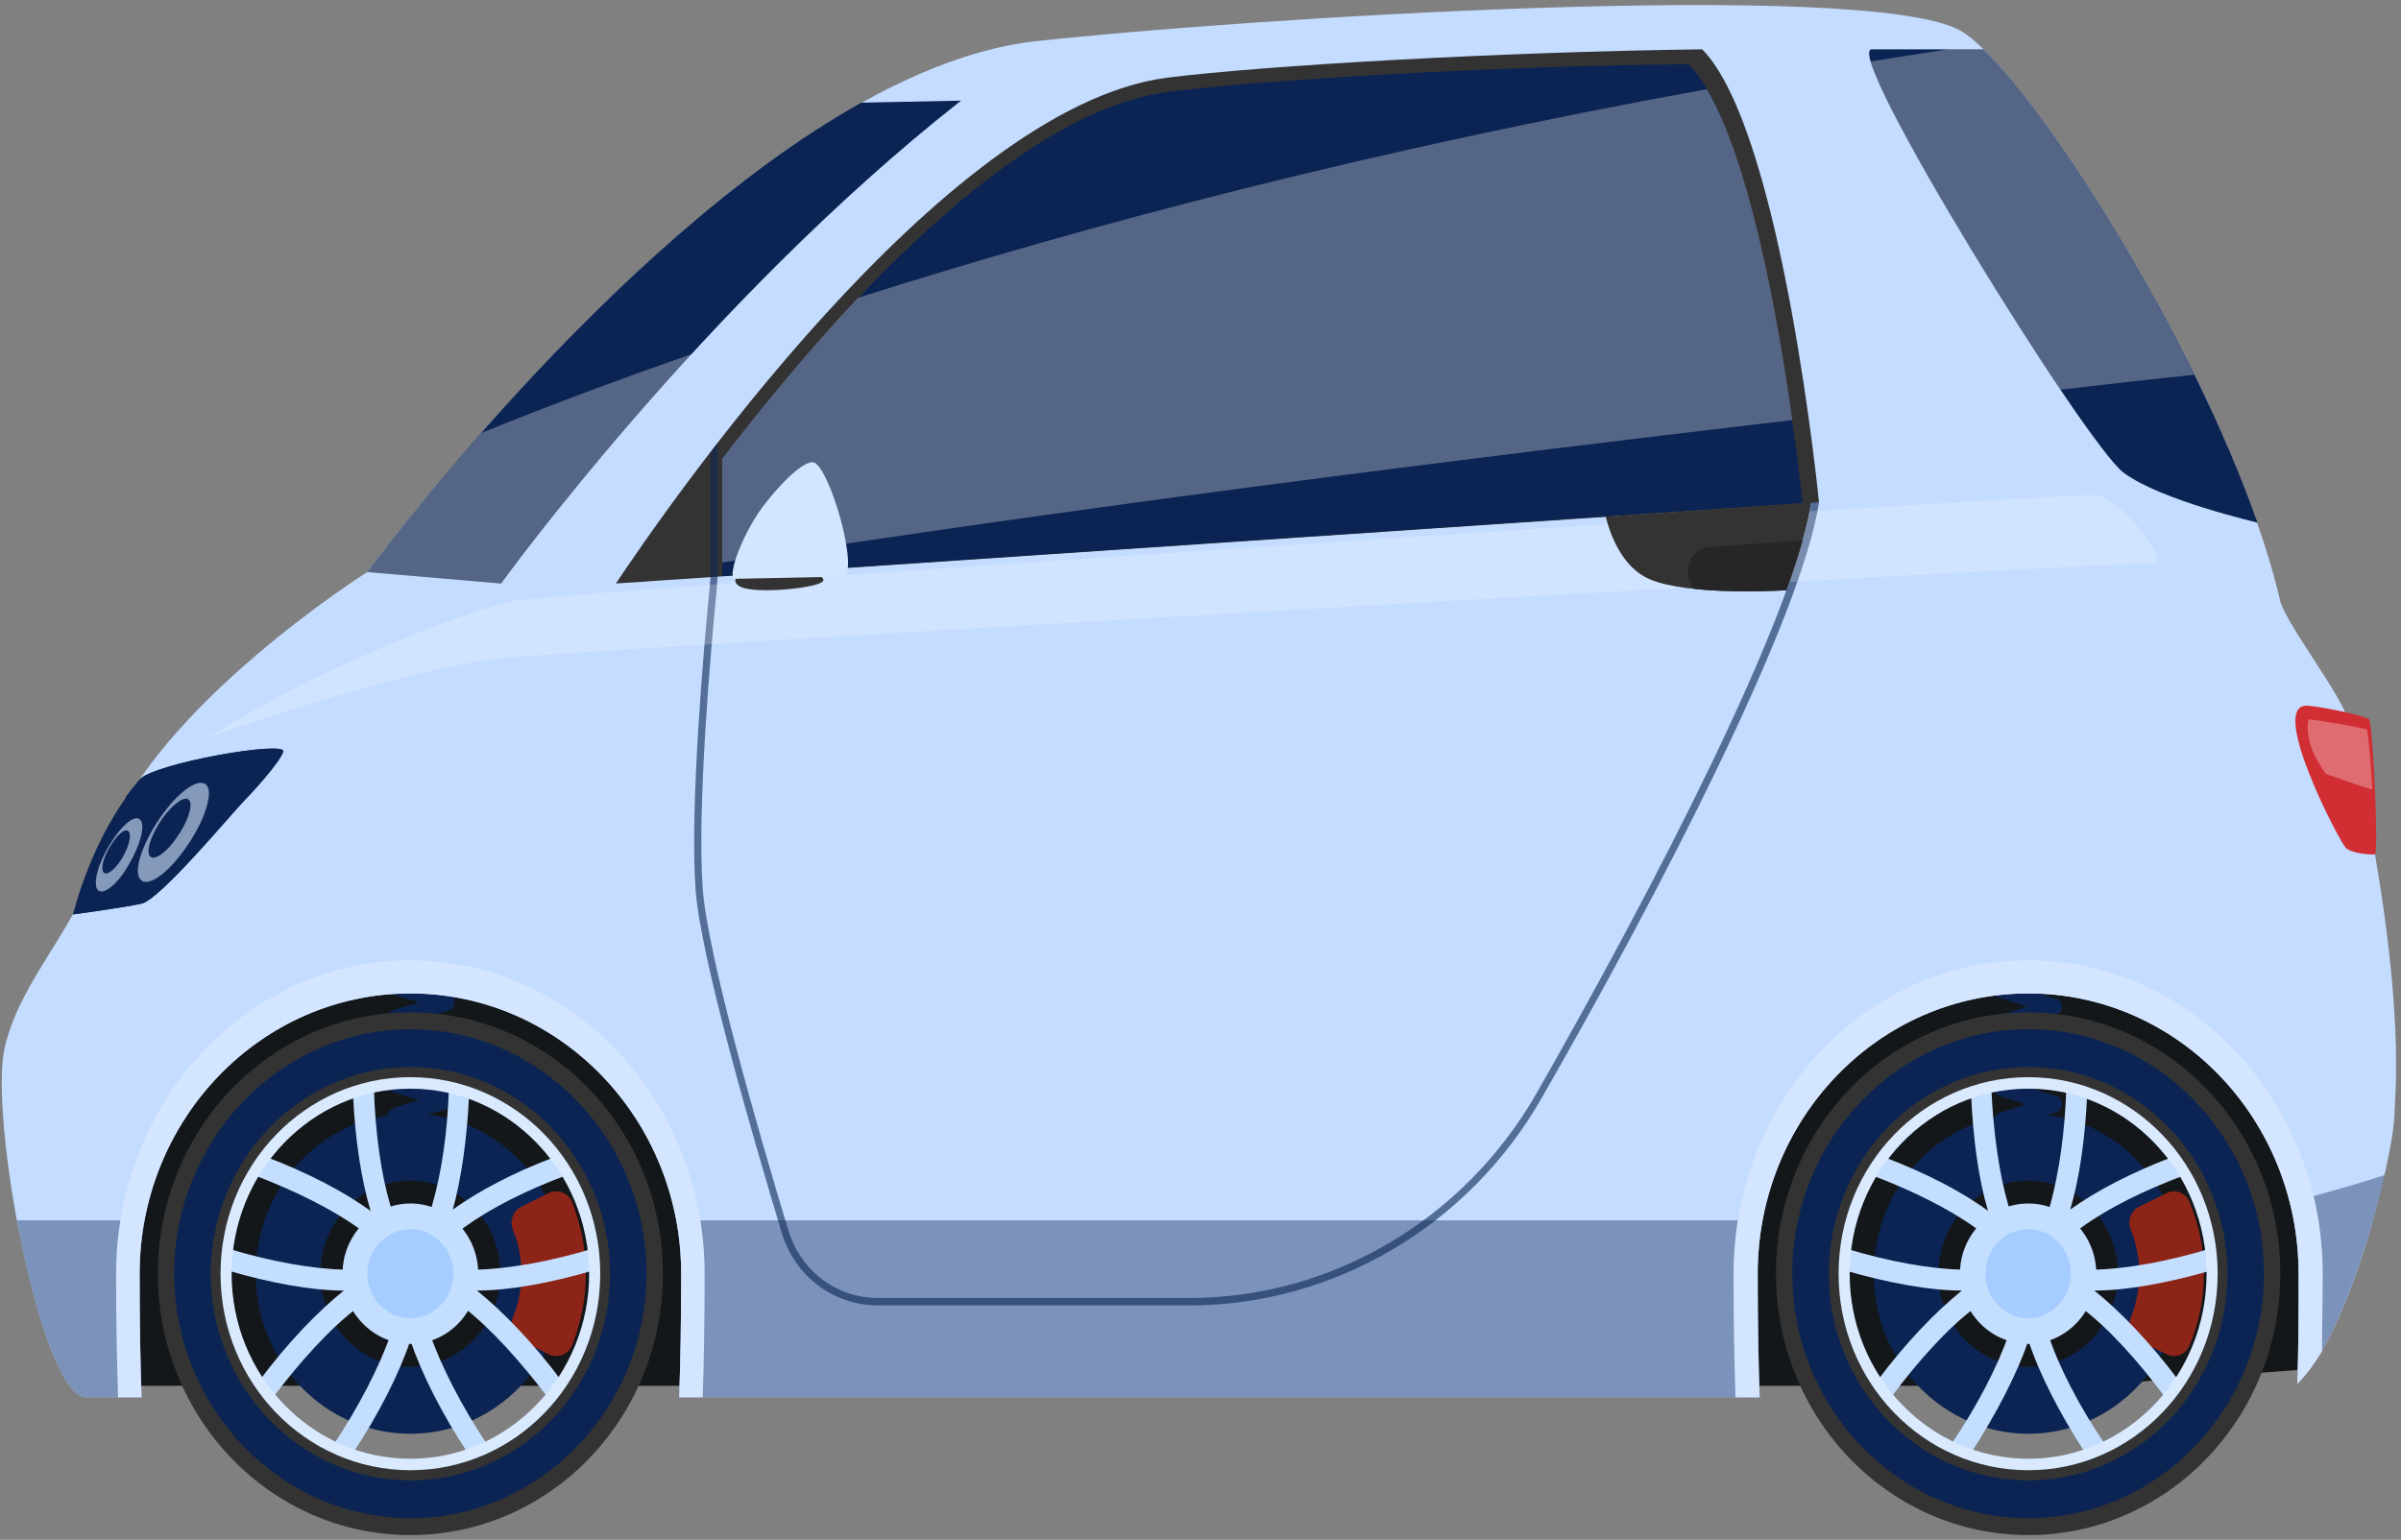 <svg width="53" height="34" viewBox="0 0 53 34" fill="none" xmlns="http://www.w3.org/2000/svg">
<rect x="0" y="0" width="53" height="34" fill="#808080" stroke="none"/>
<g clip-path="url(#clip0_813_2577)">
<path d="M2.88 30.6H45.986L50.84 30.242V21.339H2.88V30.6Z" fill="#13171A"/>
<path d="M8.67 24.113L9.808 24.456C9.909 24.486 9.995 24.441 10.024 24.337C10.053 24.247 10.009 24.143 9.909 24.113L8.771 23.755C8.684 23.726 8.584 23.785 8.555 23.875C8.526 23.979 8.584 24.083 8.67 24.113Z" fill="#0C2453"/>
<path d="M9.909 24.471L8.771 24.814C8.684 24.844 8.584 24.799 8.555 24.695C8.526 24.605 8.584 24.501 8.67 24.471L9.808 24.113C9.909 24.083 9.995 24.143 10.024 24.233C10.053 24.337 10.009 24.441 9.909 24.471Z" fill="#0C2453"/>
<path d="M8.67 23.383L9.808 23.74C9.909 23.77 9.995 23.71 10.024 23.621C10.053 23.517 10.009 23.427 9.909 23.397L8.771 23.04C8.684 23.01 8.584 23.069 8.555 23.159C8.526 23.263 8.584 23.353 8.67 23.383Z" fill="#0C2453"/>
<path d="M9.909 23.74L8.771 24.098C8.684 24.128 8.584 24.069 8.555 23.979C8.526 23.875 8.584 23.785 8.67 23.755L9.808 23.397C9.909 23.368 9.995 23.427 10.024 23.517C10.053 23.621 10.009 23.711 9.909 23.74Z" fill="#0C2453"/>
<path d="M8.67 22.667L9.808 23.025C9.909 23.055 9.995 22.995 10.024 22.905C10.053 22.801 10.009 22.697 9.909 22.667L8.771 22.324C8.684 22.294 8.584 22.339 8.555 22.443C8.526 22.532 8.584 22.637 8.67 22.667Z" fill="#0C2453"/>
<path d="M9.909 23.025L8.771 23.383C8.684 23.412 8.584 23.353 8.555 23.263C8.526 23.159 8.584 23.055 8.67 23.025L9.808 22.682C9.909 22.652 9.995 22.697 10.024 22.801C10.053 22.89 10.009 22.995 9.909 23.025Z" fill="#0C2453"/>
<path d="M8.67 21.951L9.808 22.309C9.909 22.338 9.995 22.279 10.024 22.174C10.053 22.085 10.009 21.981 9.909 21.951L8.771 21.593C8.684 21.563 8.584 21.623 8.555 21.727C8.526 21.817 8.584 21.921 8.67 21.951Z" fill="#0C2453"/>
<path d="M9.909 22.309L8.771 22.667C8.684 22.697 8.584 22.637 8.555 22.547C8.526 22.443 8.584 22.339 8.67 22.309L9.808 21.966C9.909 21.936 9.995 21.981 10.024 22.085C10.053 22.175 10.009 22.279 9.909 22.309Z" fill="#0C2453"/>
<path fill-rule="evenodd" clip-rule="evenodd" d="M12.472 28.125C12.472 30.078 10.945 31.659 9.059 31.659C7.172 31.659 5.646 30.078 5.646 28.125C5.646 26.171 7.172 24.59 9.059 24.59C10.945 24.59 12.472 26.171 12.472 28.125ZM11.046 28.125C11.046 26.991 10.153 26.067 9.059 26.067C7.964 26.067 7.071 26.991 7.071 28.125C7.071 29.258 7.964 30.182 9.059 30.182C10.153 30.182 11.046 29.258 11.046 28.125Z" fill="#0C2453"/>
<path d="M11.507 28.125C11.507 28.467 11.45 28.796 11.32 29.094C11.248 29.288 11.32 29.511 11.507 29.601L12.098 29.899C12.299 30.003 12.544 29.914 12.63 29.705C12.818 29.213 12.933 28.691 12.933 28.125C12.933 27.558 12.818 27.036 12.63 26.544C12.544 26.335 12.299 26.245 12.098 26.35L11.507 26.648C11.32 26.738 11.248 26.961 11.32 27.155C11.45 27.453 11.507 27.782 11.507 28.125Z" fill="#8C2418"/>
<path d="M10.557 28.125C10.557 28.975 9.894 29.675 9.059 29.675C8.238 29.675 7.561 28.975 7.561 28.125C7.561 27.275 8.238 26.574 9.059 26.574C9.894 26.574 10.557 27.275 10.557 28.125Z" fill="#C4DEFF"/>
<path fill-rule="evenodd" clip-rule="evenodd" d="M14.633 28.125C14.633 31.316 12.141 33.896 9.059 33.896C5.977 33.896 3.485 31.316 3.485 28.125C3.485 24.933 5.977 22.354 9.059 22.354C12.141 22.354 14.633 24.933 14.633 28.125ZM13.207 28.125C13.207 25.753 11.349 23.83 9.059 23.83C6.769 23.83 4.911 25.753 4.911 28.125C4.911 30.496 6.769 32.419 9.059 32.419C11.349 32.419 13.207 30.496 13.207 28.125Z" fill="#333333"/>
<path fill-rule="evenodd" clip-rule="evenodd" d="M9.059 33.523C6.193 33.523 3.845 31.092 3.845 28.125C3.845 25.157 6.193 22.726 9.059 22.726C11.925 22.726 14.272 25.157 14.272 28.125C14.272 31.092 11.925 33.523 9.059 33.523ZM9.059 23.561C6.639 23.561 4.652 25.619 4.652 28.125C4.652 30.645 6.639 32.688 9.059 32.688C11.493 32.688 13.466 30.645 13.466 28.125C13.466 25.619 11.493 23.561 9.059 23.561Z" fill="#0C2453"/>
<path d="M8.929 28.065L7.604 28.035C6.898 28.02 5.977 27.856 5.041 27.573C5.021 27.732 5.012 27.891 5.012 28.05C5.977 28.333 6.884 28.497 7.59 28.497C7.014 28.96 6.351 29.646 5.717 30.496C5.804 30.635 5.9 30.764 6.005 30.883C6.625 30.063 7.287 29.332 7.878 28.885L8.929 28.065Z" fill="#C4DEFF"/>
<path d="M9.491 29.452L9.059 28.154L8.627 29.452C8.382 30.168 7.921 31.062 7.345 31.927C7.489 31.997 7.633 32.056 7.777 32.106C8.382 31.196 8.814 30.317 9.059 29.601C9.304 30.317 9.736 31.196 10.341 32.106C10.485 32.056 10.629 31.997 10.773 31.927C10.197 31.062 9.736 30.168 9.491 29.452Z" fill="#C4DEFF"/>
<path d="M13.077 27.573C12.141 27.856 11.219 28.02 10.514 28.035L9.203 28.065L10.255 28.885C10.831 29.332 11.493 30.063 12.112 30.883C12.218 30.764 12.314 30.635 12.4 30.496C11.767 29.646 11.104 28.96 10.528 28.497C11.234 28.497 12.141 28.333 13.106 28.05C13.106 27.891 13.097 27.732 13.077 27.573Z" fill="#C4DEFF"/>
<path d="M8.181 26.738C7.604 26.32 6.812 25.903 5.876 25.545C5.771 25.674 5.679 25.808 5.603 25.947C6.51 26.29 7.345 26.708 7.921 27.125L9.001 27.931L8.613 26.604C8.411 25.918 8.281 24.993 8.253 24.009C8.099 24.049 7.945 24.093 7.792 24.143C7.835 25.157 7.979 26.067 8.181 26.738Z" fill="#C4DEFF"/>
<path d="M9.995 26.708C10.182 26.037 10.312 25.142 10.355 24.158C10.211 24.098 10.062 24.053 9.909 24.024C9.88 24.993 9.75 25.873 9.549 26.574L9.174 27.856L10.255 27.096C10.831 26.678 11.623 26.275 12.516 25.947C12.439 25.808 12.352 25.674 12.256 25.545C11.335 25.888 10.557 26.305 9.995 26.708Z" fill="#C4DEFF"/>
<path d="M10.009 28.125C10.009 28.661 9.577 29.109 9.059 29.109C8.54 29.109 8.108 28.661 8.108 28.125C8.108 27.588 8.54 27.14 9.059 27.14C9.577 27.14 10.009 27.588 10.009 28.125Z" fill="#A6CDFF"/>
<path fill-rule="evenodd" clip-rule="evenodd" d="M13.25 28.125C13.25 30.526 11.378 32.464 9.059 32.464C6.74 32.464 4.868 30.526 4.868 28.125C4.868 25.724 6.74 23.785 9.059 23.785C11.378 23.785 13.25 25.724 13.25 28.125ZM13.005 28.125C13.005 25.873 11.234 24.039 9.059 24.039C6.884 24.039 5.113 25.873 5.113 28.125C5.113 30.376 6.884 32.211 9.059 32.211C11.234 32.211 13.005 30.376 13.005 28.125Z" fill="#D9EAFF"/>
<path d="M44.157 24.203L45.28 24.561C45.381 24.59 45.482 24.531 45.511 24.426C45.54 24.337 45.482 24.233 45.381 24.203L44.258 23.845C44.157 23.815 44.056 23.875 44.027 23.979C43.999 24.069 44.056 24.173 44.157 24.203Z" fill="#0C2453"/>
<path d="M45.381 24.561L44.258 24.918C44.157 24.948 44.056 24.889 44.027 24.799C43.999 24.695 44.056 24.59 44.157 24.561L45.28 24.218C45.381 24.188 45.482 24.233 45.511 24.337C45.54 24.426 45.482 24.531 45.381 24.561Z" fill="#0C2453"/>
<path d="M44.157 23.487L45.28 23.83C45.381 23.86 45.482 23.815 45.511 23.71C45.54 23.621 45.482 23.517 45.381 23.487L44.258 23.129C44.157 23.099 44.056 23.159 44.027 23.248C43.999 23.352 44.056 23.457 44.157 23.487Z" fill="#0C2453"/>
<path d="M45.381 23.845L44.258 24.203C44.157 24.218 44.056 24.173 44.027 24.069C43.999 23.979 44.056 23.875 44.157 23.845L45.28 23.487C45.381 23.457 45.482 23.517 45.511 23.621C45.54 23.711 45.482 23.815 45.381 23.845Z" fill="#0C2453"/>
<path d="M44.157 22.756L45.28 23.114C45.381 23.144 45.482 23.084 45.511 22.995C45.54 22.905 45.482 22.801 45.381 22.771L44.258 22.413C44.157 22.384 44.056 22.443 44.027 22.533C43.999 22.637 44.056 22.726 44.157 22.756Z" fill="#0C2453"/>
<path d="M45.381 23.129L44.258 23.472C44.157 23.502 44.056 23.457 44.027 23.352C43.999 23.263 44.056 23.159 44.157 23.129L45.28 22.771C45.381 22.741 45.482 22.801 45.511 22.89C45.54 22.995 45.482 23.099 45.381 23.129Z" fill="#0C2453"/>
<path d="M44.157 22.04L45.28 22.398C45.381 22.428 45.482 22.368 45.511 22.279C45.54 22.174 45.482 22.07 45.381 22.055L44.258 21.697C44.157 21.668 44.056 21.712 44.027 21.817C43.999 21.906 44.056 22.011 44.157 22.04Z" fill="#0C2453"/>
<path d="M45.381 22.398L44.258 22.756C44.157 22.786 44.056 22.726 44.027 22.637C43.999 22.533 44.056 22.443 44.157 22.413L45.28 22.055C45.381 22.026 45.482 22.085 45.511 22.175C45.54 22.279 45.482 22.369 45.381 22.398Z" fill="#0C2453"/>
<path fill-rule="evenodd" clip-rule="evenodd" d="M48.175 28.125C48.175 30.078 46.649 31.659 44.777 31.659C42.89 31.659 41.363 30.078 41.363 28.125C41.363 26.171 42.89 24.59 44.777 24.59C46.649 24.59 48.175 26.171 48.175 28.125ZM46.75 28.125C46.75 26.991 45.857 26.067 44.777 26.067C43.682 26.067 42.789 26.991 42.789 28.125C42.789 29.258 43.682 30.182 44.777 30.182C45.857 30.182 46.75 29.258 46.75 28.125Z" fill="#0C2453"/>
<path d="M47.224 28.125C47.224 28.467 47.153 28.796 47.037 29.094C46.951 29.288 47.037 29.511 47.21 29.601L47.815 29.899C48.017 30.003 48.247 29.914 48.334 29.705C48.535 29.213 48.65 28.691 48.65 28.125C48.65 27.558 48.535 27.036 48.334 26.544C48.247 26.335 48.017 26.245 47.815 26.35L47.21 26.648C47.037 26.738 46.951 26.961 47.037 27.155C47.153 27.453 47.224 27.782 47.224 28.125Z" fill="#8C2418"/>
<path d="M46.274 28.125C46.274 28.975 45.597 29.675 44.776 29.675C43.941 29.675 43.264 28.975 43.264 28.125C43.264 27.275 43.941 26.574 44.776 26.574C45.597 26.574 46.274 27.275 46.274 28.125Z" fill="#C4DEFF"/>
<path fill-rule="evenodd" clip-rule="evenodd" d="M50.336 28.125C50.336 31.316 47.844 33.896 44.776 33.896C41.694 33.896 39.203 31.316 39.203 28.125C39.203 24.933 41.694 22.354 44.776 22.354C47.844 22.354 50.336 24.933 50.336 28.125ZM48.91 28.125C48.91 25.753 47.066 23.83 44.776 23.83C42.472 23.83 40.629 25.753 40.629 28.125C40.629 30.496 42.472 32.419 44.776 32.419C47.066 32.419 48.91 30.496 48.91 28.125Z" fill="#333333"/>
<path fill-rule="evenodd" clip-rule="evenodd" d="M44.777 33.523C41.896 33.523 39.563 31.092 39.563 28.125C39.563 25.157 41.896 22.726 44.777 22.726C47.643 22.726 49.976 25.157 49.976 28.125C49.976 31.092 47.643 33.523 44.777 33.523ZM44.777 23.561C42.343 23.561 40.37 25.619 40.37 28.125C40.37 30.645 42.343 32.688 44.777 32.688C47.196 32.688 49.169 30.645 49.169 28.125C49.169 25.619 47.196 23.561 44.777 23.561Z" fill="#0C2453"/>
<path d="M44.632 28.065L43.307 28.035C42.602 28.02 41.694 27.856 40.758 27.573C40.739 27.732 40.724 27.891 40.715 28.05C41.694 28.333 42.602 28.497 43.307 28.497C42.731 28.96 42.069 29.646 41.435 30.496C41.521 30.635 41.617 30.764 41.723 30.883C42.328 30.063 42.99 29.332 43.581 28.885L44.632 28.065Z" fill="#C4DEFF"/>
<path d="M45.208 29.452L44.776 28.154L44.344 29.452C44.099 30.168 43.638 31.062 43.048 31.927C43.192 31.997 43.341 32.056 43.494 32.106C44.085 31.196 44.531 30.317 44.776 29.601C45.007 30.317 45.453 31.196 46.044 32.106C46.197 32.056 46.346 31.997 46.49 31.927C45.9 31.062 45.439 30.168 45.208 29.452Z" fill="#C4DEFF"/>
<path d="M48.78 27.573C47.844 27.856 46.937 28.02 46.231 28.035L44.906 28.065L45.957 28.885C46.548 29.332 47.21 30.063 47.815 30.883C47.921 30.764 48.017 30.635 48.103 30.496C47.469 29.646 46.807 28.96 46.231 28.497C46.937 28.497 47.844 28.333 48.823 28.05C48.823 27.891 48.809 27.732 48.78 27.573Z" fill="#C4DEFF"/>
<path d="M43.884 26.738C43.322 26.32 42.516 25.903 41.579 25.545C41.483 25.674 41.392 25.808 41.306 25.947C42.227 26.29 43.048 26.708 43.624 27.125L44.719 27.931L44.33 26.604C44.129 25.918 43.999 24.993 43.956 24.009C43.802 24.049 43.653 24.093 43.509 24.143C43.552 25.157 43.682 26.067 43.884 26.738Z" fill="#C4DEFF"/>
<path d="M45.698 26.708C45.9 26.037 46.029 25.142 46.073 24.158C45.929 24.098 45.775 24.053 45.612 24.024C45.583 24.993 45.453 25.873 45.266 26.574L44.892 27.856L45.957 27.096C46.533 26.678 47.34 26.275 48.233 25.947C48.147 25.808 48.055 25.674 47.959 25.545C47.052 25.888 46.26 26.305 45.698 26.708Z" fill="#C4DEFF"/>
<path d="M45.712 28.125C45.712 28.661 45.295 29.109 44.776 29.109C44.243 29.109 43.826 28.661 43.826 28.125C43.826 27.588 44.243 27.14 44.776 27.14C45.295 27.14 45.712 27.588 45.712 28.125Z" fill="#A6CDFF"/>
<path fill-rule="evenodd" clip-rule="evenodd" d="M48.953 28.125C48.953 30.526 47.081 32.464 44.776 32.464C42.458 32.464 40.585 30.526 40.585 28.125C40.585 25.724 42.458 23.785 44.776 23.785C47.081 23.785 48.953 25.724 48.953 28.125ZM48.708 28.125C48.708 25.873 46.951 24.039 44.776 24.039C42.587 24.039 40.83 25.873 40.83 28.125C40.83 30.376 42.587 32.211 44.776 32.211C46.951 32.211 48.708 30.376 48.708 28.125Z" fill="#D9EAFF"/>
<path d="M51.833 15.911C51.718 15.389 50.465 13.779 50.335 13.272C49.169 8.321 44.647 1.417 43.264 0.671C41.161 -0.477 27.306 0.417 22.87 0.91C16.202 1.64 8.108 12.631 8.108 12.631C8.108 12.631 3.428 15.583 2.333 18.625C1.627 20.624 0.49 21.578 0.115 23.084C-0.274 24.59 0.907 30.854 1.901 30.854C1.973 30.854 2.405 30.854 3.125 30.854C3.096 30.048 3.082 29.154 3.082 28.125C3.082 24.71 5.761 21.936 9.059 21.936C12.357 21.936 15.036 24.71 15.036 28.125C15.036 29.154 15.021 30.063 14.992 30.854C22.453 30.854 31.699 30.854 38.843 30.854C38.814 30.048 38.799 29.154 38.799 28.125C38.799 24.71 41.464 21.936 44.776 21.936C48.074 21.936 50.739 24.71 50.739 28.125C50.739 29.034 50.739 29.839 50.71 30.555C51.877 29.452 52.841 25.515 52.856 24.59C52.87 24.038 53.158 21.757 51.833 15.911Z" fill="#C4DCFF"/>
<g style="mix-blend-mode:overlay" opacity="0.4">
<path d="M52.64 25.947C52.64 25.947 51.69 26.26 50.552 26.544C50.681 27.051 50.739 27.573 50.739 28.125C50.739 29.034 50.739 29.839 50.71 30.555C51.545 29.765 52.28 27.483 52.64 25.947Z" fill="#0C2453"/>
<path d="M14.921 26.946C14.998 27.324 15.036 27.717 15.036 28.124C15.036 29.153 15.022 30.063 14.993 30.853C22.453 30.853 31.699 30.853 38.843 30.853C38.814 30.048 38.8 29.153 38.8 28.124C38.8 27.717 38.833 27.324 38.901 26.946C32.117 26.946 22.741 26.946 14.921 26.946Z" fill="#0C2453"/>
<path d="M0.375 26.946C0.735 28.915 1.354 30.853 1.901 30.853C1.973 30.853 2.405 30.853 3.125 30.853C3.097 30.048 3.082 29.153 3.082 28.124C3.082 27.717 3.121 27.324 3.197 26.946C1.455 26.946 0.418 26.946 0.375 26.946Z" fill="#0C2453"/>
</g>
<path d="M9.059 21.205C5.473 21.205 2.563 24.307 2.563 28.125C2.563 29.139 2.578 30.033 2.607 30.854C2.76 30.854 2.933 30.854 3.125 30.854C3.096 30.048 3.082 29.154 3.082 28.125C3.082 24.71 5.761 21.936 9.059 21.936C12.357 21.936 15.036 24.71 15.036 28.125C15.036 29.154 15.021 30.063 14.992 30.854C15.165 30.854 15.338 30.854 15.511 30.854C15.54 30.048 15.554 29.139 15.554 28.125C15.554 24.307 12.645 21.205 9.059 21.205Z" fill="#D4E5FF"/>
<path d="M44.776 21.205C41.176 21.205 38.267 24.307 38.267 28.125C38.267 29.139 38.281 30.033 38.31 30.854C38.483 30.854 38.66 30.854 38.843 30.854C38.814 30.048 38.8 29.154 38.8 28.125C38.8 24.71 41.464 21.936 44.776 21.936C48.075 21.936 50.739 24.71 50.739 28.125C50.739 29.034 50.739 29.84 50.71 30.555C50.897 30.376 51.07 30.138 51.257 29.84C51.257 29.303 51.272 28.736 51.272 28.125C51.272 24.307 48.362 21.205 44.776 21.205Z" fill="#D4E5FF"/>
<path d="M37.575 1.089C33.053 1.148 27.912 1.447 25.765 1.715C20.797 2.356 14.647 11.303 13.596 12.884L40.153 11.095C40.153 11.095 39.347 2.893 37.575 1.089Z" fill="#333333"/>
<path d="M15.943 12.72L39.793 11.11C39.736 10.633 38.944 3.117 37.273 1.417C32.88 1.461 27.883 1.76 25.794 2.028C22.367 2.461 18.349 6.994 15.943 10.126V12.72Z" fill="#0C2453"/>
<path d="M21.214 2.222L19.011 2.267C13.437 5.383 8.108 12.631 8.108 12.631L11.061 12.884C11.061 12.884 15.54 6.681 21.214 2.222Z" fill="#0C2453"/>
<g style="mix-blend-mode:overlay" opacity="0.6">
<path d="M39.981 11.095C39.577 13.675 36.51 19.595 33.917 24.143C32.319 26.932 29.395 28.661 26.255 28.661H19.386C18.464 28.661 17.672 28.065 17.398 27.155C16.735 24.963 15.612 21.071 15.511 19.61C15.382 17.835 15.698 14.256 15.814 13.093C15.828 12.839 15.842 12.765 15.842 12.735V9.782C15.785 9.852 15.732 9.922 15.684 9.991V12.735C15.684 12.75 15.67 12.899 15.655 13.078C15.54 14.256 15.223 17.835 15.353 19.625C15.454 21.101 16.591 25.008 17.254 27.215C17.542 28.184 18.406 28.825 19.386 28.825H26.255C29.438 28.825 32.434 27.066 34.047 24.218C36.654 19.669 39.75 13.69 40.153 11.095H39.981Z" fill="#0C2453"/>
</g>
<path d="M1.613 20.191C1.613 20.191 2.722 20.042 3.126 19.953C3.529 19.863 5.099 17.984 5.343 17.731C5.574 17.492 6.179 16.836 6.251 16.597C6.323 16.344 3.399 16.851 3.082 17.224C2.017 18.461 1.613 20.191 1.613 20.191Z" fill="#0C2453"/>
<path d="M3.082 17.209C2.967 17.348 2.861 17.482 2.765 17.611C3.63 17.298 5.545 16.896 5.502 17.06C5.444 17.254 4.638 17.626 4.422 17.835C4.206 18.059 3.01 19.804 2.607 19.908C2.391 19.968 1.973 20.057 1.628 20.132C1.618 20.171 1.613 20.191 1.613 20.191C1.613 20.191 2.722 20.042 3.126 19.953C3.529 19.863 5.099 17.984 5.343 17.731C5.574 17.492 6.179 16.836 6.251 16.597C6.323 16.344 3.399 16.851 3.082 17.209Z" fill="#0C2453"/>
<g style="mix-blend-mode:overlay" opacity="0.2">
<path d="M4.609 16.284C4.609 16.284 8.944 14.748 11.047 14.539C13.135 14.316 47.139 12.392 47.542 12.437C47.945 12.482 46.822 10.99 46.274 10.931C45.713 10.871 12.3 13.063 11.291 13.272C10.283 13.496 6.899 14.778 4.609 16.284Z" fill="white"/>
</g>
<g style="mix-blend-mode:overlay" opacity="0.6">
<path fill-rule="evenodd" clip-rule="evenodd" d="M4.105 18.715C3.701 19.297 3.255 19.61 3.097 19.416C2.938 19.237 3.14 18.625 3.543 18.044C3.946 17.462 4.407 17.149 4.566 17.343C4.71 17.522 4.508 18.148 4.105 18.715ZM4.177 17.671C4.09 17.552 3.817 17.746 3.572 18.089C3.341 18.432 3.212 18.79 3.313 18.909C3.399 19.013 3.673 18.834 3.903 18.491C4.148 18.148 4.263 17.776 4.177 17.671Z" fill="#D6E7FF"/>
</g>
<g style="mix-blend-mode:overlay" opacity="0.6">
<path fill-rule="evenodd" clip-rule="evenodd" d="M2.837 19.102C2.592 19.535 2.276 19.774 2.16 19.654C2.045 19.52 2.16 19.073 2.42 18.655C2.679 18.223 2.981 17.969 3.097 18.103C3.212 18.223 3.097 18.67 2.837 19.102ZM2.837 18.357C2.765 18.282 2.592 18.417 2.434 18.685C2.276 18.939 2.218 19.192 2.29 19.267C2.362 19.341 2.535 19.207 2.693 18.953C2.852 18.685 2.909 18.431 2.837 18.357Z" fill="#D6E7FF"/>
</g>
<path d="M36.279 12.72C36.956 13.138 39.03 13.063 39.433 13.033C39.707 12.288 39.894 11.617 39.98 11.095L35.444 11.408C35.545 11.81 35.789 12.437 36.279 12.72Z" fill="#333333"/>
<path d="M37.345 12.929C37.364 12.949 37.383 12.974 37.402 13.004C38.223 13.093 39.174 13.048 39.433 13.033C39.577 12.636 39.697 12.268 39.793 11.93L37.748 12.079C37.345 12.094 37.129 12.571 37.345 12.929Z" fill="#262626"/>
<path d="M43.783 1.089C43.768 1.089 41.997 1.089 41.32 1.089C40.629 1.089 46.044 9.827 46.879 10.439C47.7 11.05 49.803 11.527 49.832 11.542C48.377 7.397 45.324 2.595 43.783 1.089Z" fill="#0C2453"/>
<path d="M50.955 15.583C51.3 15.613 52.222 15.807 52.294 15.882C52.381 15.956 52.51 18.834 52.424 18.864C52.337 18.879 51.905 18.849 51.776 18.715C51.617 18.536 50.033 15.494 50.955 15.583Z" fill="#D12E34"/>
<g style="mix-blend-mode:overlay" opacity="0.3">
<path d="M52.366 17.433C52.28 17.418 51.372 17.104 51.343 17.09C51.084 16.732 50.883 16.314 50.955 15.882C51.243 15.911 52.006 16.046 52.251 16.105C52.309 16.553 52.337 16.881 52.366 17.433Z" fill="white"/>
</g>
<g style="mix-blend-mode:overlay" opacity="0.3">
<path d="M15.281 7.814C13.567 8.41 12.026 8.992 10.629 9.559C9.073 11.318 8.108 12.631 8.108 12.631L11.061 12.884C11.061 12.884 12.703 10.603 15.281 7.814Z" fill="white"/>
</g>
<g style="mix-blend-mode:overlay" opacity="0.3">
<path d="M39.563 9.276C39.261 7.098 38.641 3.594 37.676 1.969C30.36 3.296 24.095 4.936 18.939 6.576C17.816 7.769 16.779 9.037 15.943 10.126V12.422C23.576 11.229 32.29 10.126 39.563 9.276Z" fill="white"/>
</g>
<g style="mix-blend-mode:overlay" opacity="0.3">
<path d="M45.482 8.604C46.533 8.485 47.527 8.366 48.434 8.276C46.908 5.145 44.92 2.207 43.783 1.089C43.783 1.089 43.437 1.089 42.99 1.089C42.414 1.178 41.848 1.268 41.291 1.357C41.579 2.386 43.883 6.248 45.482 8.604Z" fill="white"/>
</g>
<path d="M18.176 12.81C18.176 12.929 17.456 13.033 16.908 13.033C16.375 13.033 16.231 12.929 16.231 12.81C16.231 12.675 16.663 12.571 17.196 12.571C17.744 12.571 18.176 12.675 18.176 12.81Z" fill="#333333"/>
<path d="M18.593 12.735C18.348 12.735 16.433 12.78 16.231 12.78C16.015 12.78 16.418 11.691 16.922 11.08C17.484 10.379 17.873 10.126 18.003 10.23C18.391 10.528 18.982 12.735 18.593 12.735Z" fill="#D4E5FF"/>
</g>
<defs>
<clipPath id="clip0_813_2577">
<rect width="53" height="34" fill="white"/>
</clipPath>
</defs>
</svg>
